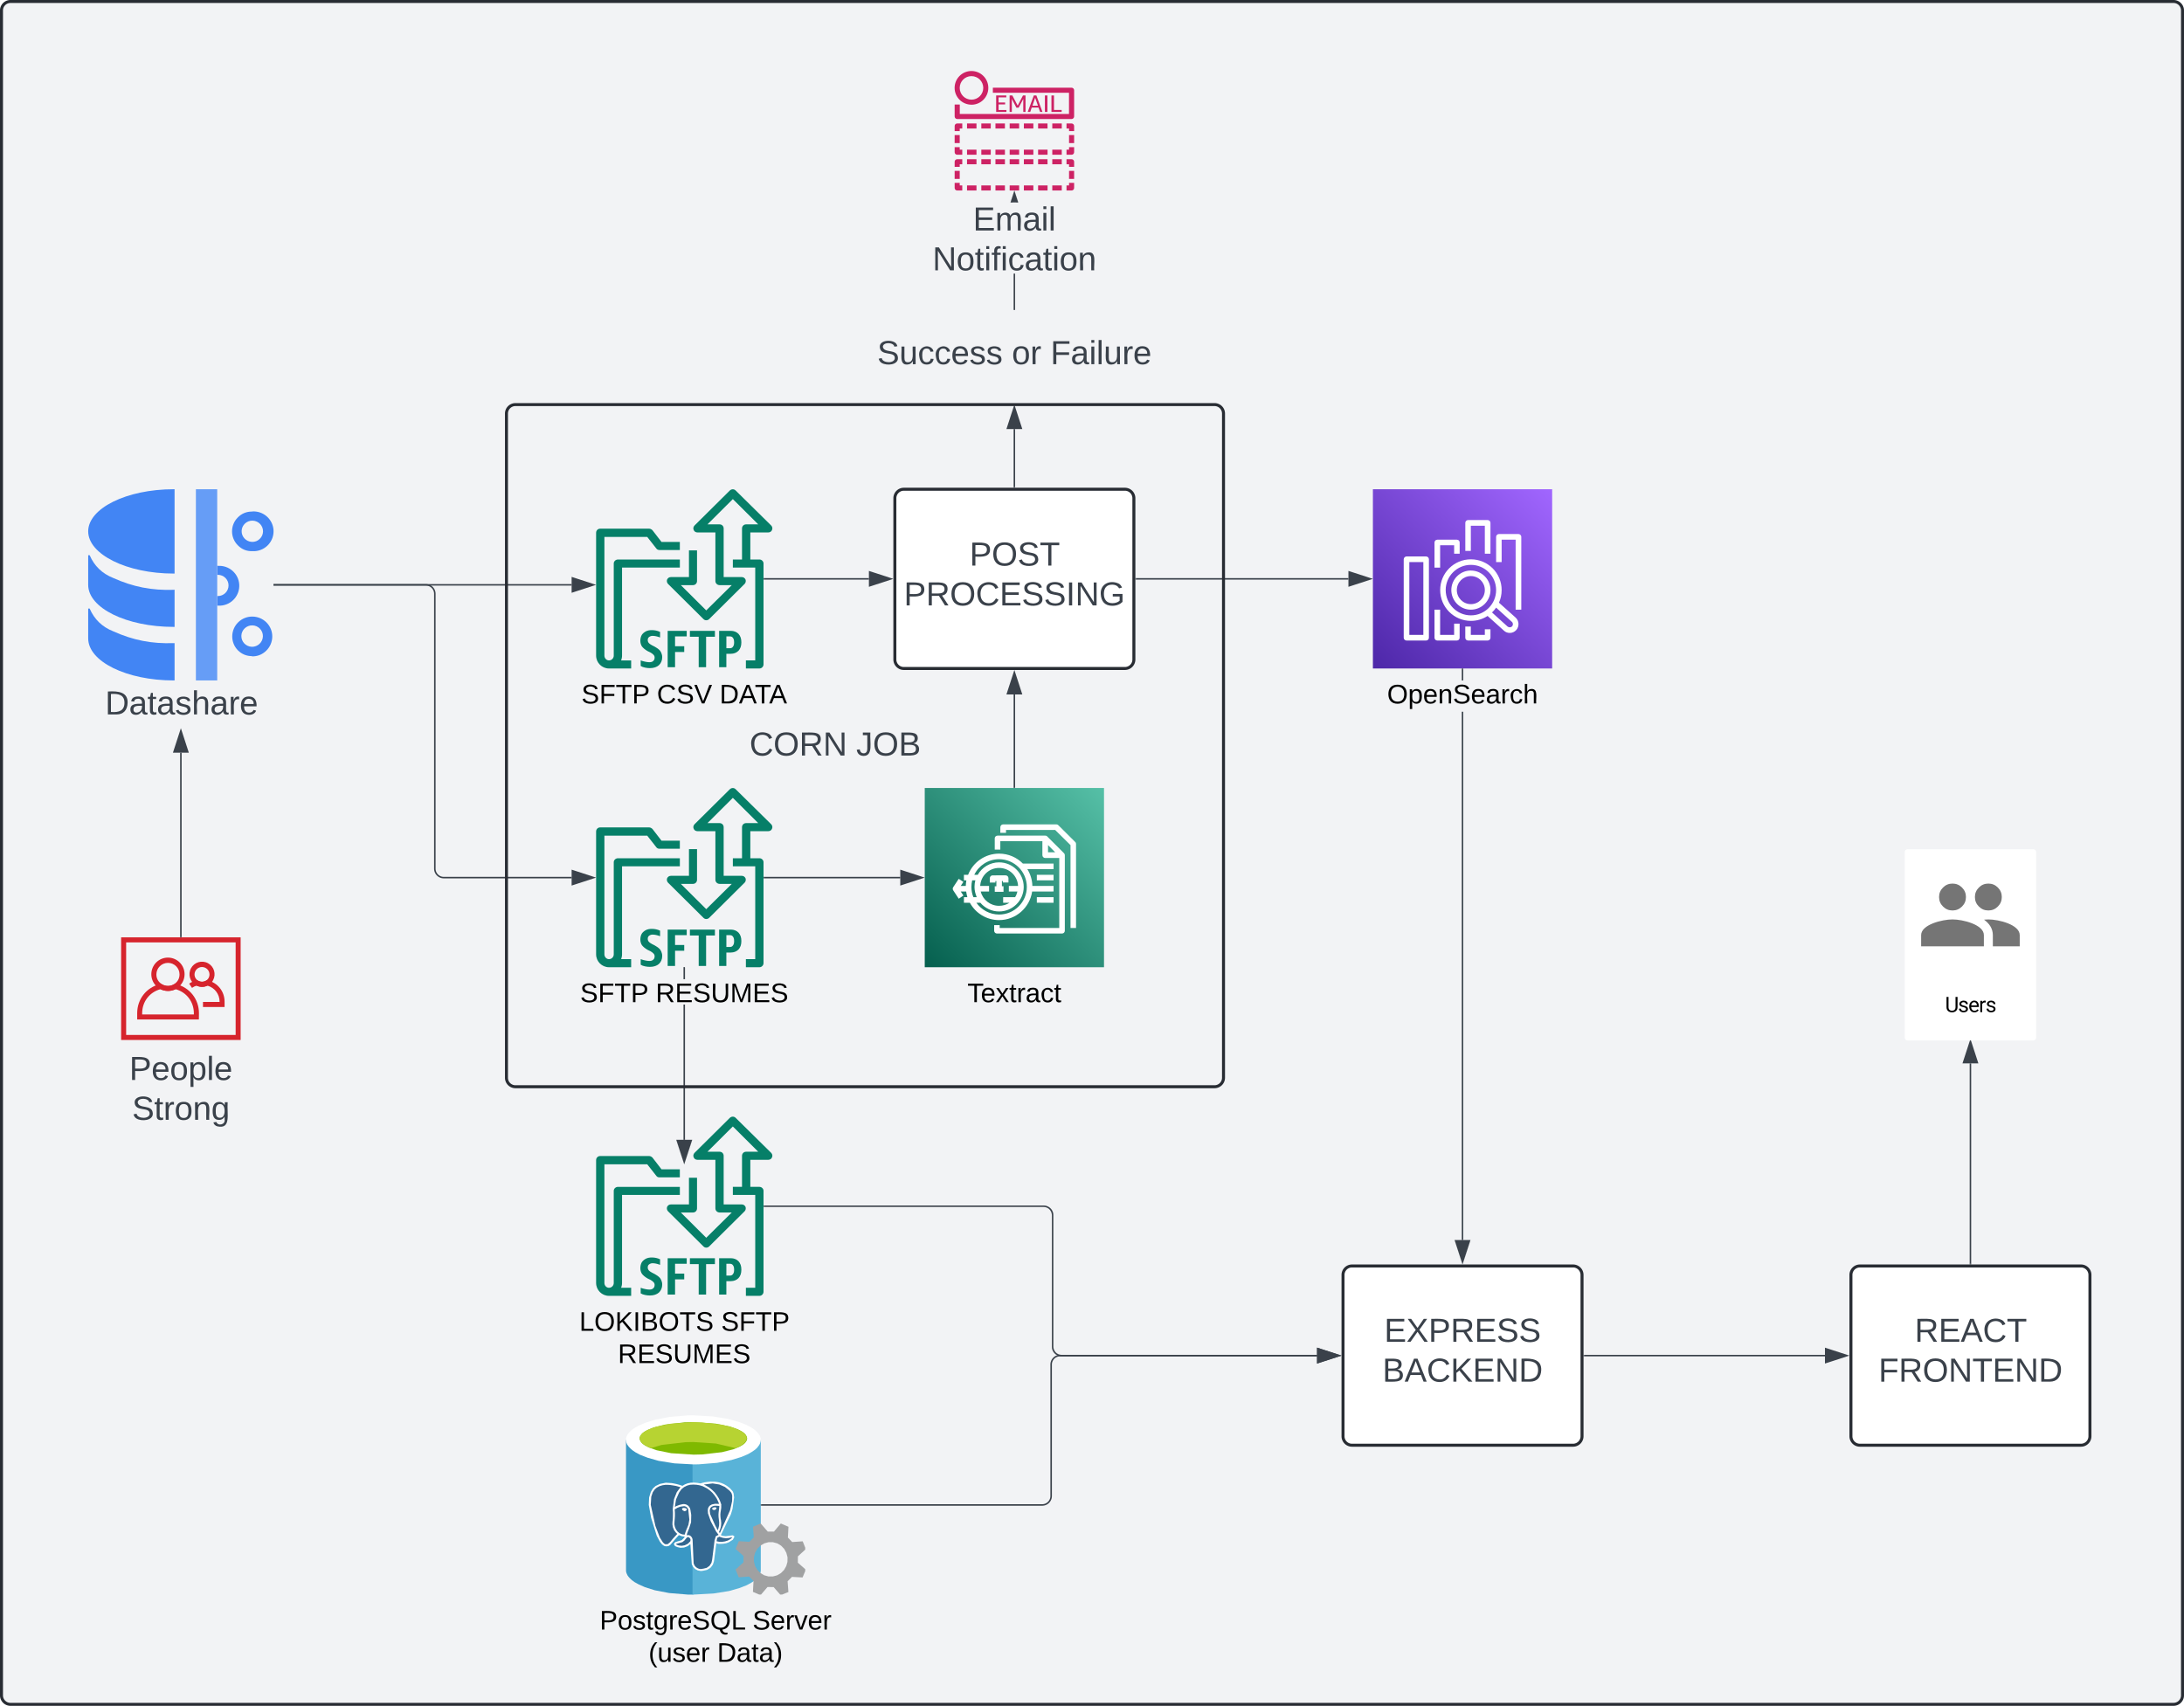 <svg xmlns="http://www.w3.org/2000/svg" xmlns:xlink="http://www.w3.org/1999/xlink" xmlns:lucid="lucid" width="1462" height="1142"><g transform="translate(259.035 507.529)" lucid:page-tab-id="0_0"><path d="M-258.04-500.53a6 6 0 0 1 6-6h1448a6 6 0 0 1 6 6v1128a6 6 0 0 1-6 6h-1448a6 6 0 0 1-6-6z" stroke="#282c33" stroke-width="2" fill="#f2f3f5"/><path d="M660-180h120v120H660v-120z" stroke="#000" stroke-opacity="0" fill="url(#a)"/><path d="M744.4-104.04l11.18 10c2.36 2.18 2.52 5.9.4 8.3-1.2 1.3-2.76 1.94-4.34 1.94-1.4 0-2.83-.48-3.93-1.53l-10.93-9.84c-3.23 2.1-7 3.3-11.18 3.3-11.35 0-20.56-9.27-20.56-20.64 0-11.38 9.2-20.57 20.55-20.57 11.4 0 20.6 9.2 20.6 20.56 0 3.06-.62 5.88-1.8 8.46zM695.6-135c1.1 0 1.9.88 1.9 1.93v52.5c0 1.04-.8 1.85-1.9 1.85h-13.07c-1.02 0-1.9-.8-1.9-1.86v-52.5c0-1.04.88-1.93 1.9-1.93zm13.14 22.5c0 9.35 7.56 16.93 16.85 16.93 9.36 0 16.9-7.58 16.9-16.94 0-9.28-7.54-16.86-16.9-16.86-9.3 0-16.86 7.58-16.86 16.85zm16.85-13.07c7.23 0 13.13 5.88 13.13 13.06 0 7.25-5.9 13.14-13.14 13.14-7.17 0-13.08-5.9-13.08-13.15 0-7.2 5.9-13.07 13.07-13.07zM684.4-82.5h9.37v-48.72h-9.38zm74.94-65.57v48.7h-3.78v-46.85h-9.37v15h-3.7v-16.85c0-1.05.8-1.94 1.9-1.94h13.07c1.02 0 1.9.88 1.9 1.93zm-33.77 45c5.18 0 9.36-4.2 9.36-9.44 0-5.17-4.18-9.36-9.37-9.36-5.13 0-9.38 4.2-9.38 9.35 0 5.23 4.25 9.43 9.37 9.43zm0-35.65h-3.7v-18.78c0-1.05.78-1.86 1.88-1.86h13.07c1.02 0 1.88.8 1.88 1.86v20.64h-3.77v-18.7h-9.37zm-11.2 48.7h3.7v9.44c0 1.05-.78 1.86-1.88 1.86h-13.07c-1.02 0-1.88-.8-1.88-1.86v-18.78h3.77v16.85h9.37zm-9.36-37.5h-3.77v-16.84c0-1.05.86-1.86 1.88-1.86h13.07c1.1 0 1.9.8 1.9 1.86v7.5h-3.7v-5.65h-9.38zm29.92 41.3h3.77v5.64c0 1.05-.86 1.86-1.88 1.86h-13.07c-1.1 0-1.9-.8-1.9-1.86v-7.5h3.7v5.57h9.38zm18.26-2.02c.8-.88.7-2.25-.16-2.98l-10.55-9.52c-.77 1.2-1.72 2.26-2.74 3.23l10.4 9.43c.93.72 2.27.72 3.06-.17z" stroke="#000" stroke-opacity="0" fill="#fff"/><use xlink:href="#b" transform="matrix(1,0,0,1,630,-51) translate(39.525 14.4)"/><path d="M360 20h120v120H360V20z" stroke="#000" stroke-opacity="0" fill="url(#c)"/><path d="M390.2 96.83h-3.97V93.1h2.3c-.32-1.24-.65-2.48-.8-3.8h-3.64l1.8 2.7-3.13 2.13-3.72-5.63c-.4-.66-.4-1.46 0-2.05l3.7-5.62 3.15 2.04-1.8 2.7h3.37c.08-1.23.17-2.55.4-3.72h-1.64v-3.73h2.8c3.23-8.33 11.32-14.18 20.73-14.18 6.28 0 11.9 2.56 15.94 6.66h20.55v3.72h-17.58c2.06 3.3 3.3 7.17 3.38 11.26h14.2v3.72H431.9c-1.58 10.82-10.9 19.15-22.14 19.15-8.42 0-15.77-4.68-19.56-11.62zm63-33.18c.4.37.57.8.57 1.32v50.57c0 1.1-.83 1.9-1.9 1.9h-43.5c-1.08 0-1.9-.8-1.9-1.9v-3.73h3.7v1.9h39.88V66.88h-9.4c-1.08 0-1.9-.88-1.9-1.9V55.6h-28.16v5.64h-3.73V53.7c0-1 .83-1.8 1.9-1.8h31.87c.5 0 1 .13 1.32.5zM416.3 89.3v-3.72h6.18c-.33-6.73-5.87-12.06-12.72-12.06-6.77 0-12.3 5.33-12.63 12.06h5.94v3.72h-5.6c1.4 5.56 6.35 9.58 12.3 9.58 2.55 0 4.95-.73 7-2.05h-4.28V93.1h8c.74-1.16 1.23-2.4 1.56-3.8zm44.98-31.86v56.27h-3.7V58.25L447.3 48.1H414.4V50h-3.8v-3.74c0-1.1.9-1.9 1.9-1.9h35.65c.5 0 1 .22 1.32.6l11.23 11.17c.42.36.58.87.58 1.3zm-66.7 39.4c3.38 4.74 8.9 7.88 15.18 7.88 10.24 0 18.58-8.33 18.58-18.48 0-10.24-8.34-18.57-18.58-18.57-7.26 0-13.62 4.24-16.6 10.45h2.32c2.8-4.97 8.17-8.33 14.28-8.33 9.08 0 16.5 7.37 16.5 16.44 0 9.06-7.42 16.44-16.5 16.44-5.03 0-9.5-2.27-12.55-5.85zm19.56-18.35c1.07 0 1.9.86 1.9 1.9v2.9h-3.72v-1h-.66v3.5h1.07v3.72h-5.86V85.8h1.08v-3.5h-.66v1h-3.73v-2.9c0-1.04.83-1.9 1.82-1.9zm20.9 3.35v-3.73h11.2v3.73zm0 14.98V93.1h11.2v3.73zm-42.45-3.73h2.22c-.9-2.1-1.5-4.45-1.5-6.86 0-1.54.18-3 .6-4.4h-2.16c-.33 1.4-.5 2.86-.5 4.4 0 2.4.42 4.75 1.33 6.86zm49.94-30.03h4.8l-4.8-4.83z" stroke="#000" stroke-opacity="0" fill="#fff"/><use xlink:href="#d" transform="matrix(1,0,0,1,330,149) translate(58.55 14.4)"/><path d="M257.17-155.76c.83.84 1.07 2.04.6 3-.36 1.08-1.42 1.68-2.48 1.68h-12.05v18.12h6.14c1.4 0 2.7 1.2 2.7 2.64v67.56c0 1.56-1.3 2.76-2.7 2.76h-9.1v-5.4h6.25v-62.16h-14.98v-5.4h6.13v-20.76c0-1.56 1.18-2.76 2.72-2.76h8.14l-17-16.92-16.98 16.92h8.14c1.53 0 2.7 1.2 2.7 2.76v32.52h12.05c1.18 0 2.12.6 2.6 1.68.35.96.1 2.16-.6 2.88l-23.7 23.52c-.6.6-1.3.84-2.02.84-.7 0-1.3-.24-1.9-.84l-23.7-23.52c-.7-.72-.95-1.92-.6-2.88.48-1.08 1.42-1.68 2.6-1.68h12.04v-17.88h5.4v20.52c0 1.56-1.17 2.76-2.7 2.76h-8.14l17 16.92 17.1-16.92h-8.14c-1.54 0-2.83-1.2-2.83-2.76v-32.52h-12.05c-1.06 0-2.12-.6-2.48-1.68-.47-.96-.23-2.16.6-3l23.6-23.4c1.17-1.08 2.82-1.08 3.9 0zM156.77-65.4h6.7v5.4h-14.86c-4.7 0-8.6-3.84-8.6-8.64v-82.2c0-1.56 1.18-2.76 2.7-2.76h32.82c.82 0 1.65.48 2.24 1.08l6.02 7.8h12.27v5.4h-13.7c-.8 0-1.64-.36-2.1-1.08l-6.03-7.68h-28.67v79.44c0 1.8 1.4 3.24 3.06 3.24 1.78 0 3.2-1.44 3.2-3.24v-61.68c0-1.44 1.3-2.64 2.83-2.64h41.42v5.4h-38.7v58.92c0 1.2-.24 2.16-.6 3.24zm78.57-17.76c1.3 1.44 1.9 3.24 1.9 5.64 0 2.4-.6 4.2-1.9 5.64-1.3 1.32-3.06 2.04-5.2 2.04h-2.94v9h-4.84V-85.2h7.8c2.12 0 3.9.72 5.18 2.04zm-53.2 10.56c.7.6 1.17 1.32 1.52 2.16.35.84.6 1.8.6 2.88 0 2.28-.84 4.08-2.25 5.4-1.4 1.2-3.4 1.92-6 1.92-1.07 0-2.25-.12-3.3-.36-1.2-.24-2.14-.6-2.85-1.08v-3.72c.83.36 1.9.6 2.95.84 1.07.24 2 .36 2.84.36 1.18 0 2-.24 2.6-.84.58-.48.94-1.2.94-2.28 0-.72-.24-1.32-.7-1.8-.37-.48-1.07-.96-2.02-1.56l-2-.96c-1.66-.96-2.95-2.04-3.78-3.12-.7-1.08-1.06-2.4-1.06-3.84s.35-2.76.94-3.84c.7-1.08 1.65-1.8 2.72-2.4 1.18-.6 2.47-.84 4-.84 1.9 0 3.78.36 5.55 1.2v3.72c-1.88-.72-3.54-1.08-5.07-1.08-.94 0-1.77.36-2.36.84-.6.48-.83 1.08-.83 2.04 0 .72.24 1.32.6 1.8.35.48 1.06.96 2.12 1.56l1.88.96c1.18.72 2.24 1.32 2.95 2.04zm5.77 11.76V-85.2h12.75v3.72h-7.8v6.6H199v3.84h-6.14v10.2zm14.88-20.4v-3.96h16.75v3.96h-5.9v20.4h-4.95v-20.4zm29.6 3.72c0-1.32-.22-2.28-.8-3-.48-.72-1.2-.96-2.14-.96h-2.24v7.92h2.24c.95 0 1.66-.24 2.13-.96.6-.72.82-1.68.82-3z" stroke="#000" stroke-opacity="0" fill="#067f68"/><path d="M142.94-153.56h33c2 .13 5.2 5.88 7.8 8.76h12.37l9.44-10.55 24.05-23.62c1.4-1.32 2.8-1.2 4.23-.12l23.46 23.63c1.28 1.9.8 3.35-1.55 4.43h-12.5l-.1 17.98h6.6c1.05.48 2.23.84 2.47 2.76l-.12 66.78c-.12 1.3.12 2.63-2.36 3.35l-101.85.12c-3.3-.96-6.5-1.92-7.8-7.55v-83.2c.37-1.92 1.3-2.75 2.84-2.75z" stroke="#000" stroke-opacity="0" fill-opacity="0"/><use xlink:href="#e" transform="matrix(1,0,0,1,110,-51) translate(20.15 14.4)"/><use xlink:href="#f" transform="matrix(1,0,0,1,110,-51) translate(70.7 14.4)"/><use xlink:href="#g" transform="matrix(1,0,0,1,110,-51) translate(112.65 14.4)"/><path d="M257.17 44.24c.83.84 1.07 2.04.6 3-.36 1.08-1.42 1.68-2.48 1.68h-12.05v18.12h6.14c1.4 0 2.7 1.2 2.7 2.64v67.56c0 1.56-1.3 2.76-2.7 2.76h-9.1v-5.4h6.25V72.44h-14.98v-5.4h6.13V46.28c0-1.56 1.18-2.76 2.72-2.76h8.14l-17-16.92-16.98 16.92h8.14c1.53 0 2.7 1.2 2.7 2.76V78.8h12.05c1.18 0 2.12.6 2.6 1.68.35.96.1 2.16-.6 2.88l-23.7 23.52c-.6.6-1.3.84-2.02.84-.7 0-1.3-.24-1.9-.84l-23.7-23.52c-.7-.72-.95-1.92-.6-2.88.48-1.08 1.42-1.68 2.6-1.68h12.04V60.92h5.4v20.52c0 1.56-1.17 2.76-2.7 2.76h-8.14l17 16.92 17.1-16.92h-8.14c-1.54 0-2.83-1.2-2.83-2.76V48.92h-12.05c-1.06 0-2.12-.6-2.48-1.68-.47-.96-.23-2.16.6-3l23.6-23.4c1.17-1.08 2.82-1.08 3.9 0zm-100.4 90.36h6.7v5.4h-14.86c-4.7 0-8.6-3.84-8.6-8.64v-82.2c0-1.56 1.18-2.76 2.7-2.76h32.82c.82 0 1.65.48 2.24 1.08l6.02 7.8h12.27v5.4h-13.7c-.8 0-1.64-.36-2.1-1.08l-6.03-7.68h-28.67v79.44c0 1.8 1.4 3.24 3.06 3.24 1.78 0 3.2-1.44 3.2-3.24V69.68c0-1.44 1.3-2.64 2.83-2.64h41.42v5.4h-38.7v58.92c0 1.2-.24 2.16-.6 3.24zm78.57-17.76c1.3 1.44 1.9 3.24 1.9 5.64 0 2.4-.6 4.2-1.9 5.64-1.3 1.32-3.06 2.04-5.2 2.04h-2.94v9h-4.84V114.8h7.8c2.12 0 3.9.72 5.18 2.04zm-53.2 10.56c.7.6 1.17 1.32 1.52 2.16.35.84.6 1.8.6 2.88 0 2.28-.84 4.08-2.25 5.4-1.4 1.2-3.4 1.92-6 1.92-1.07 0-2.25-.12-3.3-.36-1.2-.24-2.14-.6-2.85-1.08v-3.72c.83.36 1.9.6 2.95.84 1.07.24 2 .36 2.84.36 1.18 0 2-.24 2.6-.84.58-.48.94-1.2.94-2.28 0-.72-.24-1.32-.7-1.8-.37-.48-1.07-.96-2.02-1.56l-2-.96c-1.66-.96-2.95-2.04-3.78-3.12-.7-1.08-1.06-2.4-1.06-3.84s.35-2.76.94-3.84c.7-1.08 1.65-1.8 2.72-2.4 1.18-.6 2.47-.84 4-.84 1.9 0 3.78.36 5.55 1.2v3.72c-1.88-.72-3.54-1.08-5.07-1.08-.94 0-1.77.36-2.36.84-.6.48-.83 1.08-.83 2.04 0 .72.24 1.32.6 1.8.35.48 1.06.96 2.12 1.56l1.88.96c1.18.72 2.24 1.32 2.95 2.04zm5.77 11.76V114.8h12.75v3.72h-7.8v6.6H199v3.84h-6.14v10.2zm14.88-20.4v-3.96h16.75v3.96h-5.9v20.4h-4.95v-20.4zm29.6 3.72c0-1.32-.22-2.28-.8-3-.48-.72-1.2-.96-2.14-.96h-2.24v7.92h2.24c.95 0 1.66-.24 2.13-.96.6-.72.82-1.68.82-3z" stroke="#000" stroke-opacity="0" fill="#067f68"/><path d="M142.94 46.45h33c2 .1 5.2 5.87 7.8 8.75h12.37l9.44-10.55 24.05-23.62c1.4-1.32 2.8-1.2 4.23-.12l23.46 23.63c1.28 1.9.8 3.35-1.55 4.43h-12.5l-.1 17.98h6.6c1.05.48 2.23.84 2.47 2.76l-.12 66.77c-.12 1.32.12 2.64-2.36 3.36l-101.85.12c-3.3-.96-6.5-1.92-7.8-7.55V49.2c.37-1.92 1.3-2.76 2.84-2.76z" stroke="#000" stroke-opacity="0" fill-opacity="0"/><use xlink:href="#e" transform="matrix(1,0,0,1,110,149) translate(19.3 14.4)"/><use xlink:href="#h" transform="matrix(1,0,0,1,110,149) translate(69.85 14.4)"/><path d="M257.17 264.24c.83.84 1.07 2.04.6 3-.36 1.08-1.42 1.68-2.48 1.68h-12.05v18.12h6.14c1.4 0 2.7 1.2 2.7 2.64v67.56c0 1.56-1.3 2.76-2.7 2.76h-9.1v-5.4h6.25v-62.16h-14.98v-5.4h6.13v-20.76c0-1.56 1.18-2.76 2.72-2.76h8.14l-17-16.92-16.98 16.92h8.14c1.53 0 2.7 1.2 2.7 2.76v32.52h12.05c1.18 0 2.12.6 2.6 1.68.35.96.1 2.16-.6 2.88l-23.7 23.52c-.6.6-1.3.84-2.02.84-.7 0-1.3-.24-1.9-.84l-23.7-23.52c-.7-.72-.95-1.92-.6-2.88.48-1.08 1.42-1.68 2.6-1.68h12.04v-17.88h5.4v20.52c0 1.56-1.17 2.76-2.7 2.76h-8.14l17 16.92 17.1-16.92h-8.14c-1.54 0-2.83-1.2-2.83-2.76v-32.52h-12.05c-1.06 0-2.12-.6-2.48-1.68-.47-.96-.23-2.16.6-3l23.6-23.4c1.17-1.08 2.82-1.08 3.9 0zm-100.4 90.36h6.7v5.4h-14.86c-4.7 0-8.6-3.84-8.6-8.64v-82.2c0-1.56 1.18-2.76 2.7-2.76h32.82c.82 0 1.65.48 2.24 1.08l6.02 7.8h12.27v5.4h-13.7c-.8 0-1.64-.36-2.1-1.08l-6.03-7.68h-28.67v79.44c0 1.8 1.4 3.24 3.06 3.24 1.78 0 3.2-1.44 3.2-3.24v-61.68c0-1.44 1.3-2.64 2.83-2.64h41.42v5.4h-38.7v58.92c0 1.2-.24 2.16-.6 3.24zm78.57-17.76c1.3 1.44 1.9 3.24 1.9 5.64 0 2.4-.6 4.2-1.9 5.64-1.3 1.32-3.06 2.04-5.2 2.04h-2.94v9h-4.84V334.8h7.8c2.12 0 3.9.72 5.18 2.04zm-53.2 10.56c.7.6 1.17 1.32 1.52 2.16.35.84.6 1.8.6 2.88 0 2.28-.84 4.08-2.25 5.4-1.4 1.2-3.4 1.92-6 1.92-1.07 0-2.25-.12-3.3-.36-1.2-.24-2.14-.6-2.85-1.08v-3.72c.83.36 1.9.6 2.95.84 1.07.24 2 .36 2.84.36 1.18 0 2-.24 2.6-.84.58-.48.94-1.2.94-2.28 0-.72-.24-1.32-.7-1.8-.37-.48-1.07-.96-2.02-1.56l-2-.96c-1.66-.96-2.95-2.04-3.78-3.12-.7-1.08-1.06-2.4-1.06-3.84s.35-2.76.94-3.84c.7-1.08 1.65-1.8 2.72-2.4 1.18-.6 2.47-.84 4-.84 1.9 0 3.78.36 5.55 1.2v3.72c-1.88-.72-3.54-1.08-5.07-1.08-.94 0-1.77.36-2.36.84-.6.48-.83 1.08-.83 2.04 0 .72.24 1.32.6 1.8.35.48 1.06.96 2.12 1.56l1.88.96c1.18.72 2.24 1.32 2.95 2.04zm5.77 11.76V334.8h12.75v3.72h-7.8v6.6H199v3.84h-6.14v10.2zm14.88-20.4v-3.96h16.75v3.96h-5.9v20.4h-4.95v-20.4zm29.6 3.72c0-1.32-.22-2.28-.8-3-.48-.72-1.2-.96-2.14-.96h-2.24v7.92h2.24c.95 0 1.66-.24 2.13-.96.6-.72.82-1.68.82-3z" stroke="#000" stroke-opacity="0" fill="#067f68"/><path d="M142.94 266.44h33c2 .13 5.2 5.88 7.8 8.76h12.37l9.44-10.55 24.05-23.62c1.4-1.32 2.8-1.2 4.23-.12l23.46 23.63c1.28 1.92.8 3.35-1.55 4.43h-12.5l-.1 17.98h6.6c1.05.48 2.23.84 2.47 2.76l-.12 66.78c-.12 1.3.12 2.63-2.36 3.35l-101.85.12c-3.3-.96-6.5-1.92-7.8-7.55v-83.2c.37-1.92 1.3-2.75 2.84-2.75z" stroke="#000" stroke-opacity="0" fill-opacity="0"/><use xlink:href="#i" transform="matrix(1,0,0,1,110,369) translate(18.75 14.4)"/><use xlink:href="#j" transform="matrix(1,0,0,1,110,369) translate(113.7 14.4)"/><use xlink:href="#h" transform="matrix(1,0,0,1,110,369) translate(44.575 36)"/><path d="M-90.44-74.52c-4-.13-7.13-3.4-7.02-7.37.1-3.96 3.43-7.07 7.42-6.97 3.97.1 7.1 3.4 7 7.35-.13 3.97-3.43 7.05-7.4 7zm0 6.4c3.73.07 6.94-1.2 9.6-3.76 5.3-5.14 5.44-13.55.3-18.83-5.18-5.28-13.65-5.4-18.96-.3-5.3 5.14-5.44 13.55-.3 18.83 2.63 2.6 5.8 3.9 9.5 3.9zM-90.33-165.05c-3.7-.02-6.9 1.3-9.5 3.92-5.2 5.2-5.15 13.58.08 18.74 2.6 2.62 5.78 3.93 9.5 3.84.64.03 1.2.03 1.84 0 7.4-.5 12.97-6.86 12.47-14.2-.53-7.33-6.92-12.87-14.3-12.37zm5.17 18.3c-1.44 1.4-3.2 2.07-5.22 2-3.95-.17-7.04-3.47-6.9-7.38.14-3.92 3.45-6.98 7.42-6.84 3.92.16 7 3.4 6.9 7.3-.08 1.93-.8 3.56-2.2 4.9zM-113.3-128.8h-.33v6.1h.46c3.94 0 7.13 3.18 7.13 7.1 0 3.92-3.2 7.1-7.13 7.1h-.46v6.42h.46c.65.03 1.2.03 1.85 0 7.38-.5 12.93-6.87 12.43-14.23-.5-7.34-6.9-12.88-14.27-12.37zM-142.8-180c-31.58 0-57.2 12.8-57.2 28.17 0 15.4 25.8 28.28 57.2 28.28h.63V-180z" stroke="#000" stroke-opacity="0" fill="#4285f4"/><path d="M-142.8-112.66c-14.64.48-27.2-1.96-40.5-7.96-7.33-2.93-12.6-7.97-15.72-15.22h-.98v19.87c0 15.55 25.8 28.13 57.2 28.13h.63v-24.9z" stroke="#000" stroke-opacity="0" fill="#4285f4"/><path d="M-142.8-76.98c-14.64.53-27.13-1.92-40.5-7.94-7.33-2.9-12.6-8-15.72-15.2h-.98v19.97C-200-64.62-174.2-52-142.8-52h.63v-24.98z" stroke="#000" stroke-opacity="0" fill="#4285f4"/><path d="M-127.9-180h14.27v128h-14.27v-128z" stroke="#000" stroke-opacity="0" fill="#669df6"/><path d="M-200-180v128h124.1v-128z" stroke="#000" stroke-opacity="0" fill-opacity="0"/><use xlink:href="#k" transform="matrix(1,0,0,1,-200,-47) translate(11.327 17.778)"/><path d="M205.03 560h-3.47l-12.64-1.04-9.63-1.86-6.58-2.07-4.22-1.87-2.8-1.55-1.8-1.34-1.25-1.14-.9-1.03-.63-.84-.4-.83-.32-.72-.23-.72-.1-.72-.03-.73v-87.1h45z" stroke="#000" stroke-opacity="0" fill="#3998c5"/><path d="M250.25 543.53v.2l-.05.73-.13.73-.23.7-.37.74-.46.83-.67.93-.96 1.03-1.37 1.25-2.06 1.34-3.02 1.66-4.75 1.87-7.17 2.07-10.43 1.65-13.3.73h-.73V456.42h45.7z" stroke="#000" stroke-opacity="0" fill="#59b3d8"/><path d="M217.83 440.7l10.55 1.7 7.4 2.1 4.96 1.94 3.16 1.7 2.08 1.42 1.35 1.18 1 1.05.62.88.55.78.26.76.28.7.1.64.08.66V457.07l-.18.66-.2.7-.25.7-.47.83-.63.86-.8 1.02-1.27 1.15-1.9 1.33-2.8 1.64-4.4 1.88-6.7 2.06-9.64 1.9-12.37 1-3.43.04-12.8-.7-10.57-1.7-7.4-2.1-4.96-1.94-3.16-1.7-2.06-1.42-1.35-1.18-1-1.05-.64-.9-.54-.78-.27-.75-.27-.7-.1-.65-.08-.65V455.75l.18-.65.18-.7.27-.7.45-.83.63-.85.83-1.02 1.26-1.15 1.88-1.35 2.8-1.6 4.42-1.9 6.68-2.08 9.65-1.87 12.36-1.02L205 440z" stroke="#000" stroke-opacity="0" fill="#fff"/><path d="M220.02 445.56l9.64 1.95 5.1 1.8 2.66 1.36 1.5 1.05.88.83.5.68.36.6.22.5.14.5.07.45V455.92l-.15.48-.15.5-.36.56-.43.66-.7.76-1.23.95-2.16 1.24-3.94 1.63-7.7 1.96-13.23 1.52-5.76.13-15.03-.97-9.64-1.95-5.1-1.8-2.66-1.35-1.5-1.05-.88-.82-.5-.68-.36-.58-.22-.5-.14-.5-.07-.46V454.97l.14-.48.16-.5.36-.58.43-.65.72-.76 1.22-.94 2.15-1.24 3.95-1.63 7.7-1.97 13.23-1.52 5.76-.12z" stroke="#000" stroke-opacity="0" fill="#7fb900"/><path d="M233.4 461.96l3.37-1.58 2.37-1.7 1.43-1.8.3-1.44v-.46l-.15-.5-.15-.5-.36-.55-.42-.64-.7-.78-1.23-.96-2.15-1.25-4.02-1.6-7.67-1.97-13.18-1.5-5.8-.15-15 1-9.52 1.94-5.02 1.77-2.66 1.36-1.5 1.05-.86.82-.5.68-.36.6-.22.5-.14.5-.07.47v.17l.57 1.92 1.72 1.82 2.58 1.67 2.6 1.1 7.15-2.13 16.05-1.86 5.16-.1 15.2 1 13.2 3.1z" stroke="#000" stroke-opacity="0" fill="#b7d332"/><path d="M221.26 485.4l3.8 1.18 3.13 1.92 2.62 2.67.1.12.3.5.27.83.27 1.4-.06 2.85-1 5.82-3.13 8.96-4.75 8.55.17.3.88.7 2.3.4 4.3-.46 1.4.88-3.36 2.44-1.9.64-1.95.35-2.07.06-.62-.05-.78-.18-1.45 1-.45 3.6-.4 1.22-.05 1.1-.33 1.5-.34 2.28-.1 1-.68 2.1-1.23 1.8-.67.57-1.9 1.17-2.18.58-.73.1-3.25-.5-1.57-1.87-.72-1.92-.17-.8-.3-2-.1-1.96.1-1.98.07-1.1-.12-2.04-.4-1.98-.7-1.92.1-.47-1.8 1.8-2.17 1.1-.95.24-2 .1-1.97-.34-1.96-1.16 2.07-1.46 2.13-.52 1.62-1 1.5-1.85-.1-.64.05-.64-.17.1-.56.06-2.06-.35-1.9-.86-.84.93-2.02 2.2-2.5 2.98-.35.35-.78.7-.63.4-.55.18-.5.06h-.45l-.56-.18-.55-.3-.84-.57-1.1-1.3-1.96-3.37-3.86-11.52-1.9-9.94.17-4.65.83-3.08 1.12-2.1 1.34-1.5 1.62-1.23 2.18-.88 3.2-.52 5.08.3 6.37 1.73 1.44-.93 1.96-.8 2-.48 2.14-.06h.84l1.95.18 2.07.3.5-.2 5.48-.92z" stroke="#000" stroke-opacity="0" fill="#336790"/><path d="M199.24 502.02l.54.12.5.2.44.4.02.4-.25.4-.37.32-.44.2-.47.07H199l-1.1-.63-.42-.9.03-.1.06-.1.16-.16.74-.25zM220.06 501.6l.4.18.16.27-.12.42-.26.36-.47.36-.55.2h-.2l-.43-.06-.4-.18-.33-.28-.24-.4.4-.58 1-.32.52-.03z" stroke="#000" stroke-opacity="0" fill="#fff"/><path d="M218.65 484.4l1.1.05 2.05.3 1.95.53 1.9.78 1.9 1.13 2 1.55 1.72 1.9.23.37.52 1.2.34 2.75-1.03 7.6-1.1 3.7-6.7 13.86.17.18.97.37 2.07.24 3.55-.47 1.26-.12 1.1.8-1.1 2.14-2.76 1.74-1.66.6-1.95.35-2.08.12-1.32-.06-1.32-.37-1.43 11.18-.17 1.03-.7 2.1-1.3 1.78-.7.6-1.95 1.15-2.18.47-.98.18-1.03.06-1.95-.36-1.8-.95-1.37-1.5-.86-1.8-.92-13.38-1.83 1.38-2.13.83-.7.12-2 .12-1.95-.42-1.67-.7-.86-1.4.92-1.2 1.78-.58 2.64-.78 1.2-1.2.35-.4.35-.43v-.35l-1.95-.3-1.84-.72-.9.96-1.8 2.02-2.3 2.7-.85.95-1.08.66-1.2.24-1.27-.12-.4-.18-.74-.42-.9-.78-1.27-1.6-2.13-4.02-3.73-11.9-1.6-8.72.23-5.02 1.1-3.58L178 489l1.84-1.7 2.98-1.42 3.84-.78 3.9.24 1.33.24 2 .42 1.97.54 1.95.65 1.5-.9 1.94-.78 2.07-.42 2.06-.06h.56l1.96.18 2.06.36.17-.06.52-.18 1.95-.48 2-.3 1.96-.17zm-15.78 2.08l-1.95.54-2 1-1.8 1.45-1.54 2.2-2.07 4.6-.8 5.03 1-.54 2-.77 2.06-.5.86-.1.92.1.86.25.8.42.7.6.5.65.47.84.23.84.57 3.52-.1 4.96-1.4 4.37-.28.66-.3.66-.1.36-.53 1.32-.34 1.43.52-.18h.5l.6.05.56.24.53.35.45.48.35.54.3.6.04.3.06.3.06.17v.12l.68 15.66.34 1.02.57.9.68.7.86.6.98.43.97.24 1.1-.05.96-.24h.23l2.1-.53 1.8-1.3.16-.2 1.2-1.85.47-2.15 1.55-12.37v-.3l.92-3 1.72-.83h.1l-.28-.48-.34-.42-1.1-1.5-.8-1.6-.28-.6-.46-.8-2-3.8-1.84-5.27-.12-2.27.23-1.3.52-.9.46-.6 1.56-.9 2.12-.42 2.7.07-.7-1.67-1.03-2.1-1.3-1.9-1.5-1.8-1.56-1.44-1.96-1.43-2.18-1.14-.8-.37-1.95-.6-2-.35-2-.12h-.53zm-1.6 35.03l-.35.2-.4.35h.05l-.57.65-.4.48-.4.54-1.44 1.14-2.8.77-.8.18-.82.43.75.42.8.3.5.18 2 .18 1.97-.35 2.06-1.02 1.6-1.6.18-.73-.05-.78-.4-.65-.57-.48-.12-.07-.4-.12zM186.5 486.5l-2.05.3-2 .6-1.85 1-1.32 1.15-1.32 1.9-1.03 3-.34 5.44 3.1 14.1 2.97 7.78 2.06 3.28 1.04.96.7.3 1.48-.07 1.5-1.25 1.77-2.16 1.9-2.1 1.25-1.36-.4-.36-.4-.36-1.26-1.62-.85-1.97-.35-1.97.06-2.03.06-.24.17-1.97.05-2.03v-1.97l-.12-2.03v-.18l.86-6.52 1.83-4.66 2.18-2.93.18-.17.23-.18-1.08-.36-1.95-.55-2-.35-2.02-.3-2-.12zm36 34.8l-.24.05-1.2.66-.4 2.26.1.06 1.56.3 2 .06 2.02-.3 1.9-.6 1.65-.9 1.37-1.25h-.34l-.35.06-1.55.4-2 .18-2-.23-1.97-.6-.17-.12-.18-.12zm-26.06-20.16l-1.95.72-1.85 1.08v.36l.12 2.03v1.98l-.12 1.97-.17 1.98-.06 1.73.35 1.73.7 1.6 1.02 1.44 1.02.9 1.2.66 1.27.42 1.37.1.4-1.36.46-1.32.17-.36.23-.65.34-.72.86-2.14.63-3.47-.68-6.4-.23-.9-.58-.78-.74-.6-.86-.3h-.8zm15.66-14.82l1.6.78 2.14 1.3 1.9 1.56 1.77 1.74.06.12 1.38 1.85 1.2 1.9.93 2.05.74 2.15v.24l-.05.23v1.67l-.23 1.67-.23 1.38-.12 1.37.06 1.56.17 1.55.18.72.17 2.03-.17 2.04-.52 1.97-.8 1.9.17.24.23.24.18.24 6.82-15.25 1.38-6.15.06-3.65-.4-1.5-.46-.77-.92-1.08-3.1-2.5-3.73-1.62-4.5-.72zm6.26 14.4l-.98.48-.74.66-.12.18-.28.72-.18 1.07.3 2.28 3.55 7.96.53.9.28.6.3.7.4.66.46-1.25.46-1.97.06-2.03-.23-2.04-.18-1.6-.05-1.68.1-1.5.18-1.43.18-1.38.1-1.38-1.02-.1-1.03-.07h-1.1z" stroke="#000" stroke-opacity="0" fill="#fff"/><path d="M268.77 514.6l-.38 7.22 2.88 3 6.2-.43.84-.05 1.68 4.23v1.33l-4.9 4.5-.04 4.23 4.7 4.14.24.2v1.32l-1.77 4.23-7.1-.38-2.92 2.95.47 6.33.05.86-4.2 1.7h-1.3l-4.38-5-4.1-.05-4.1 4.8-.2.25h-1.25l-4.2-1.8.4-7.25-2.88-3-6.24.43-.8.1-2.1-5.24 5.32-4.85v-4.2L234 530l-.6-.56 2.13-5.2 7.1.44 2.92-3-.42-6.33-.04-.8 5.12-2.15 4.7 5.42h4.15l4.06-4.8.56-.62zm-13.33 10.32l-2.8.76-2.56 1.47-2.1 2.1-1.5 2.66-.8 2.82-.03 3.05.74 3 1.48 2.62 2.1 2.13 2.52 1.52.14.05 2.8.76h2.9l2.83-.76 2.56-1.48 2.1-2.1 1.5-2.66.78-2.76.06-3.04-.8-3-1.44-2.67-2.1-2.15-2.5-1.52-.2-.05-2.8-.76z" stroke="#000" stroke-opacity="0" fill="#a0a1a2"/><use xlink:href="#l" transform="matrix(1,0,0,1,130,569) translate(12.4 14.4)"/><use xlink:href="#m" transform="matrix(1,0,0,1,130,569) translate(114.7 14.4)"/><use xlink:href="#n" transform="matrix(1,0,0,1,130,569) translate(45.1 36)"/><use xlink:href="#o" transform="matrix(1,0,0,1,130,569) translate(91 36)"/><path d="M640 346a6 6 0 0 1 6-6h148a6 6 0 0 1 6 6v108a6 6 0 0 1-6 6H646a6 6 0 0 1-6-6z" stroke="#282c33" stroke-width="2" fill="#fff"/><use xlink:href="#p" transform="matrix(1,0,0,1,652,352) translate(15.562 38.778)"/><use xlink:href="#q" transform="matrix(1,0,0,1,652,352) translate(14.389 65.444)"/><path d="M980 346a6 6 0 0 1 6-6h148a6 6 0 0 1 6 6v108a6 6 0 0 1-6 6H986a6 6 0 0 1-6-6z" stroke="#282c33" stroke-width="2" fill="#fff"/><use xlink:href="#r" transform="matrix(1,0,0,1,992,352) translate(30.654 38.778)"/><use xlink:href="#s" transform="matrix(1,0,0,1,992,352) translate(6.457 65.444)"/><path d="M-75.4-116h199.02" stroke="#3a414a" fill="none"/><path d="M-75.4-115.53h-.5v-.94h.5z" stroke="#3a414a" stroke-width=".05" fill="#3a414a"/><path d="M138.38-116l-14.26 4.64v-9.28z" stroke="#3a414a" fill="#3a414a"/><path d="M252.7 80h90.92" stroke="#3a414a" fill="none"/><path d="M252.7 80.47h-.5v-.94h.5z" stroke="#3a414a" stroke-width=".05" fill="#3a414a"/><path d="M358.38 80l-14.26 4.64v-9.28z" stroke="#3a414a" fill="#3a414a"/><path d="M340-174a6 6 0 0 1 6-6h148a6 6 0 0 1 6 6v108a6 6 0 0 1-6 6H346a6 6 0 0 1-6-6z" stroke="#282c33" stroke-width="2" fill="#fff"/><use xlink:href="#t" transform="matrix(1,0,0,1,352,-168) translate(38 39.111)"/><use xlink:href="#u" transform="matrix(1,0,0,1,352,-168) translate(-5.981 65.778)"/><path d="M420 19.5v-62.12" stroke="#3a414a" fill="none"/><path d="M420.48 20h-.96v-.5h.96z" stroke="#3a414a" stroke-width=".05" fill="#3a414a"/><path d="M420-57.38l4.63 14.26h-9.26z" stroke="#3a414a" fill="#3a414a"/><path d="M252.7-120h69.92" stroke="#3a414a" fill="none"/><path d="M252.7-119.53h-.5v-.94h.5z" stroke="#3a414a" stroke-width=".05" fill="#3a414a"/><path d="M337.38-120l-14.26 4.64v-9.28z" stroke="#3a414a" fill="#3a414a"/><path d="M501.5-120h142.12" stroke="#3a414a" fill="none"/><path d="M501.5-119.53h-.5v-.94h.5z" stroke="#3a414a" stroke-width=".05" fill="#3a414a"/><path d="M658.38-120l-14.26 4.64v-9.28z" stroke="#3a414a" fill="#3a414a"/><path d="M199.47 255.57h-.94V165h.94zm0-107.57h-.94v-7.6h.94z" stroke="#3a414a" stroke-width=".05" fill="#3a414a"/><path d="M199.47 140.4h-.94v-.5h.94z" fill="#3a414a"/><path stroke="#3a414a" stroke-width=".05" fill="#3a414a"/><path d="M199 270.34l-4.63-14.26h9.26z" fill="#3a414a"/><path d="M199 271.88l-5.3-16.28h10.6zm-3.98-15.33L199 268.8l3.98-12.25zM440.6 299.6l1 .24.94.4.87.52.78.66.66.77.53.86.4.94.23 1 .07.98v88l.07.88.2.85.34.8.45.75.56.66.65.57.74.45.8.33.84.2.88.07h171v.96H451.58l-1-.08-.98-.24-.94-.4-.87-.52-.78-.66-.66-.77-.53-.86-.4-.94-.23-1-.07-.98v-88l-.07-.88-.2-.85-.34-.8-.45-.75-.56-.66-.65-.57-.74-.45-.8-.33-.84-.2-.88-.07H252.7v-.96h186.92z" stroke="#3a414a" stroke-width=".05" fill="#3a414a"/><path d="M252.7 300.48h-.5v-.96h.5z" fill="#3a414a"/><path stroke="#3a414a" stroke-width=".05" fill="#3a414a"/><path d="M637.38 400l-14.26 4.63v-9.26z" fill="#3a414a"/><path d="M638.92 400l-16.28 5.3v-10.6zm-15.33 3.98l12.25-3.98-12.26-3.98z" stroke="#3a414a" stroke-width=".05" fill="#3a414a"/><path d="M250.75 500h187.87a6 6 0 0 0 6-6v-88a6 6 0 0 1 6-6h172" stroke="#3a414a" fill="none"/><path d="M250.76 500.48h-.5v-.96h.5z" stroke="#3a414a" stroke-width=".05" fill="#3a414a"/><path d="M637.38 400l-14.26 4.63v-9.26z" stroke="#3a414a" fill="#3a414a"/><path d="M801.5 400h161.12" stroke="#3a414a" fill="none"/><path d="M801.5 400.48h-.5v-.96h.5z" stroke="#3a414a" stroke-width=".05" fill="#3a414a"/><path d="M977.38 400l-14.26 4.63v-9.26z" stroke="#3a414a" fill="#3a414a"/><path d="M720.48 322.62h-.96V-31h.96zm0-374.62h-.96v-7.5h.96z" stroke="#3a414a" stroke-width=".05" fill="#3a414a"/><path d="M720.48-59.5h-.96v-.5h.96z" fill="#3a414a"/><path stroke="#3a414a" stroke-width=".05" fill="#3a414a"/><path d="M720 337.38l-4.63-14.26h9.26z" fill="#3a414a"/><path d="M720 338.92l-5.3-16.28h10.6zm-3.98-15.33l3.98 12.25 3.98-12.26z" stroke="#3a414a" stroke-width=".05" fill="#3a414a"/><path d="M1060 338.5V204.38" stroke="#3a414a" fill="none"/><path d="M1060.47 339h-.94v-.5h.94z" stroke="#3a414a" stroke-width=".05" fill="#3a414a"/><path d="M1060 189.62l4.63 14.26h-9.27z" stroke="#3a414a" fill="#3a414a"/><g filter="url(#v)"><path d="M1016 62a2 2 0 0 1 2-2h84a2 2 0 0 1 2 2v124a2 2 0 0 1-2 2h-84a2 2 0 0 1-2-2z" fill="#fff"/><path d="M1072 101c2.5 0 4.6-.88 6.36-2.64 1.76-1.75 2.64-3.87 2.64-6.36 0-2.5-.88-4.6-2.64-6.36-1.75-1.76-3.87-2.64-6.36-2.64-2.5 0-4.6.88-6.36 2.64-1.76 1.75-2.64 3.87-2.64 6.36 0 2.5.88 4.6 2.64 6.36 1.75 1.76 3.87 2.64 6.36 2.64zm-24 0c2.5 0 4.6-.88 6.36-2.64 1.76-1.75 2.64-3.87 2.64-6.36 0-2.5-.88-4.6-2.64-6.36-1.75-1.76-3.87-2.64-6.36-2.64-2.5 0-4.6.88-6.36 2.64-1.76 1.75-2.64 3.87-2.64 6.36 0 2.5.88 4.6 2.64 6.36 1.75 1.76 3.87 2.64 6.36 2.64zm0 6c-7 0-21 3.5-21 10.5v7.5h42v-7.5c0-7-14-10.5-21-10.5zm24 0c-.87 0-1.86.06-2.9.15 3.47 2.52 5.9 5.9 5.9 10.35v7.5h18v-7.5c0-7-14-10.5-21-10.5zm0 0" fill="#757575"/><use xlink:href="#w" transform="matrix(1,0,0,1,1016,141) translate(27.013 28.058)"/></g><path d="M-108.7 166.62h-14.46v-3.37h11.13v-.1c0-5.1-3.2-9.37-8.07-10.8-2.42 1.08-4.9 1.08-7.36 0-1.13.33-2.06.77-3.05 1.47l-1.9-2.83c1.5-1.04 2.93-1.7 4.7-2.14l.65-.14.57.3c1.75.95 3.67.95 5.4 0l.58-.3.64.14c6.66 1.63 11.17 7.38 11.17 14.25z" stroke="#fff" stroke-opacity="0" fill="#d6242d"/><path d="M-123.8 153.1c-1.46 0-2.72-.33-4-1.04-4.1-2.2-5.58-7.32-3.36-11.4 2.2-4.07 7.3-5.57 11.37-3.35 4.1 2.23 5.58 7.34 3.37 11.42-.8 1.48-1.86 2.54-3.36 3.34-1.26.7-2.52 1.03-4 1.03zm0-13.25c-2.73 0-4.98 2.2-5.02 4.96.02 1.87.98 3.43 2.62 4.3 1.55.86 3.28.86 4.82 0 1.64-.87 2.58-2.45 2.58-4.3-.03-2.74-2.25-4.94-5-4.95zM-125.9 174.97h-41.3v-4.2c0-9.38 6.15-17.25 15.24-19.46l.67-.16.54.3c2.7 1.5 5.7 1.5 8.4 0l.57-.28.63.15c9.1 2.2 15.3 10.1 15.3 19.48zm-37.96-3.36h34.6v-.82c0-7.6-4.84-14.02-12.15-16.06-3.4 1.57-6.92 1.57-10.3 0-7.33 2.04-12.16 8.45-12.16 16.06z" stroke="#fff" stroke-opacity="0" fill="#d6242d"/><path d="M-146.6 155.83c-1.97 0-3.64-.43-5.37-1.38-5.4-2.97-7.34-9.74-4.38-15.14 2.95-5.38 9.7-7.34 15.1-4.38 5.4 2.97 7.35 9.72 4.4 15.1-1.08 1.97-2.46 3.36-4.4 4.43-1.73.93-3.38 1.38-5.34 1.38zm0-18.75c-4.26 0-7.73 3.44-7.75 7.72-.02 2.87 1.44 5.34 3.98 6.7 2.43 1.32 5.1 1.32 7.52 0 2.54-1.35 4-3.83 4-6.7 0-4.28-3.5-7.72-7.74-7.72z" stroke="#fff" stroke-opacity="0" fill="#d6242d"/><path d="M-97.95 188.7h-80V120h80zm-76.64-3.37h73.3v-61.96h-73.3z" stroke="#fff" stroke-opacity="0" fill="#d6242d"/><use xlink:href="#x" transform="matrix(1,0,0,1,-207.95,197.7) translate(35.463 17.778)"/><use xlink:href="#y" transform="matrix(1,0,0,1,-207.95,197.7) translate(37.315 44.444)"/><path d="M-75.4-116H26.05a6 6 0 0 1 6 6V74a6 6 0 0 0 6 6h85.57" stroke="#3a414a" fill="none"/><path d="M-75.4-115.53h-.5v-.94h.5z" stroke="#3a414a" stroke-width=".05" fill="#3a414a"/><path d="M138.38 80l-14.26 4.64v-9.28z" stroke="#3a414a" fill="#3a414a"/><path d="M-137.95 119.5V-3.62" stroke="#3a414a" fill="none"/><path d="M-137.47 120h-.96v-.5h.96z" stroke="#3a414a" stroke-width=".05" fill="#3a414a"/><path d="M-137.95-18.38l4.63 14.26h-9.27z" stroke="#3a414a" fill="#3a414a"/><path d="M180-46a6 6 0 0 1 6-6h228a6 6 0 0 1 6 6v78a6 6 0 0 1-6 6H186a6 6 0 0 1-6-6z" stroke="#000" stroke-opacity="0" stroke-width="2" fill="#fff" fill-opacity="0"/><use xlink:href="#z" transform="matrix(1,0,0,1,185,-47) translate(57.685 45.278)"/><use xlink:href="#A" transform="matrix(1,0,0,1,185,-47) translate(129.105 45.278)"/><path d="M458.32-427.85H381.7c-.88 0-1.68-.76-1.68-1.7v-8h3.44v6.3h73.1v-14.17H405.6v-3.4h52.72c.88 0 1.68.75 1.68 1.7v17.57c0 .94-.8 1.7-1.68 1.7zM458.3-403.93h-3.4v-3.4h1.7v-1.7h3.4v3.4c0 .94-.76 1.7-1.7 1.7zM451.73-403.93h-6.35v-3.4h6.35zm-9.52 0h-6.33v-3.4h6.34zm-9.5 0h-6.35v-3.4h6.35zm-9.52 0h-6.34v-3.4h6.34zm-9.52 0h-6.34v-3.4h6.34zm-9.5 0h-6.3v-3.4h6.35zm-9.53 0h-6.34v-3.4h6.33zM385.12-403.93h-3.4c-.94 0-1.7-.76-1.7-1.7v-3.4h3.4v1.7h1.7zM380.02-417.1h3.4v5.38h-3.4v-5.38zM383.42-419.77h-3.4v-3.4c0-.94.76-1.7 1.7-1.7h3.4v3.4h-1.7zM451.73-421.47h-6.35v-3.4h6.35zm-9.52 0h-6.33v-3.4h6.28zm-9.5 0h-6.35v-3.4h6.35zm-9.52 0h-6.34v-3.4h6.34zm-9.52 0h-6.34v-3.4h6.34zm-9.5 0h-6.3v-3.4h6.35zm-9.53 0h-6.34v-3.4h6.33zM460-419.77h-3.4v-1.7h-1.7v-3.4h3.4c.94 0 1.7.75 1.7 1.7zM456.6-417.1h3.4v5.38h-3.4v-5.38zM458.3-380h-3.4v-3.4h1.7v-1.7h3.4v3.4c0 .94-.76 1.7-1.7 1.7zM451.73-380h-6.35v-3.4h6.35zm-9.52 0h-6.33v-3.4h6.34zm-9.5 0h-6.35v-3.4h6.35zm-9.52 0h-6.34v-3.4h6.34zm-9.52 0h-6.34v-3.4h6.34zm-9.5 0h-6.3v-3.4h6.35zm-9.53 0h-6.34v-3.4h6.33zM385.12-380h-3.4c-.94 0-1.7-.76-1.7-1.7v-3.4h3.4v1.7h1.7zM380.02-393.15h3.4v5.37h-3.4v-5.38zM383.42-395.84h-3.4v-3.4c0-.95.76-1.7 1.7-1.7h3.4v3.4h-1.7zM451.73-397.55h-6.35v-3.4h6.35zm-9.52 0h-6.33v-3.4h6.28zm-9.5 0h-6.35v-3.4h6.35zm-9.52 0h-6.34v-3.4h6.34zm-9.52 0h-6.34v-3.4h6.34zm-9.5 0h-6.3v-3.4h6.35zm-9.53 0h-6.34v-3.4h6.33zM460-395.84h-3.4v-1.7h-1.7v-3.4h3.4c.94 0 1.7.75 1.7 1.7zM456.6-393.15h3.4v5.37h-3.4v-5.38z" stroke="#fff" stroke-opacity="0" fill="#cd2264"/><path d="M407.8-432.6v-11.05h6.8v1.3h-5.17v3.42h4.38v1.3h-4.37v3.75h5.24v1.3zM425.96-432.6v-8.7l-3.1 5.87h-1.5l-3.05-5.86v8.7h-1.5v-11.05h1.83l3.57 6.8 3.56-6.8h1.7v11.05zM437.2-432.6l-1.03-2.93h-4.56l-.98 2.93h-1.7l4.1-11.05h1.7l4.08 11.05zm-5.1-4.15h3.7l-1.9-5.36zM440.43-432.6v-11.05h1.7v11.05zM444.82-432.6v-11.05h1.7v9.72h5.14v1.33zM391.3-437.44c-6.22 0-11.3-5.03-11.3-11.25s5.03-11.3 11.26-11.3c6.23 0 11.3 5.03 11.3 11.26v.05c0 6.2-5.05 11.26-11.25 11.26zm0-19.13h-.02c-4.35 0-7.87 3.52-7.87 7.88 0 4.36 3.53 7.88 7.88 7.88 4.36 0 7.88-3.52 7.88-7.88 0-4.35-3.52-7.87-7.86-7.87z" stroke="#fff" stroke-opacity="0" fill="#cd2264"/><path d="M381.8-447.56h76.5V-380h-76.5v-67.56z" stroke="#fff" stroke-opacity="0" stroke-width=".38" fill="#fff" fill-opacity="0"/><g><use xlink:href="#B" transform="matrix(1,0,0,1,350,-371) translate(42.315 17.778)"/><use xlink:href="#C" transform="matrix(1,0,0,1,350,-371) translate(15.185 44.444)"/></g><path d="M300-294a6 6 0 0 1 6-6h228a6 6 0 0 1 6 6v51.33a6 6 0 0 1-6 6H306a6 6 0 0 1-6-6z" stroke="#000" stroke-opacity="0" stroke-width="2" fill="#fff" fill-opacity="0"/><g><use xlink:href="#D" transform="matrix(1,0,0,1,305,-295) translate(23.179 31.278)"/><use xlink:href="#E" transform="matrix(1,0,0,1,305,-295) translate(113.302 31.278)"/><use xlink:href="#F" transform="matrix(1,0,0,1,305,-295) translate(139.167 31.278)"/></g><path d="M420.48-300.5h-.96v-23.83h.96z" stroke="#3a414a" stroke-width=".05" fill="#3a414a"/><path d="M420.48-300h-.96v-.5h.96z" fill="#3a414a"/><path stroke="#3a414a" stroke-width=".05" fill="#3a414a"/><path d="M422.07-372h-4.14l2.07-6.38z" fill="#3a414a"/><path d="M422.57-372h-1l-1.57-4.85-1.57 4.85h-1l2.57-7.92z" stroke="#3a414a" stroke-width=".05" fill="#3a414a"/><path d="M420-181.5v-38.78" stroke="#3a414a" fill="none"/><path d="M420.48-181h-.96v-.5h.96z" stroke="#3a414a" stroke-width=".05" fill="#3a414a"/><path d="M420-235.05l4.63 14.27h-9.26z" stroke="#3a414a" fill="#3a414a"/><path d="M80-230.67a6 6 0 0 1 6-6h468a6 6 0 0 1 6 6V214a6 6 0 0 1-6 6H86a6 6 0 0 1-6-6z" stroke="#282c33" stroke-width="2" fill-opacity="0"/><defs><linearGradient gradientUnits="userSpaceOnUse" id="a" x1="660" y1="-60" x2="780" y2="-180"><stop offset="0%" stop-color="#4d27a8"/><stop offset="100%" stop-color="#a166ff"/></linearGradient><path d="M140-251c81 0 123 46 123 126C263-46 219 4 140 4 59 4 17-45 17-125s42-126 123-126zm0 227c63 0 89-41 89-101s-29-99-89-99c-61 0-89 39-89 99S79-25 140-24" id="G"/><path d="M115-194c55 1 70 41 70 98S169 2 115 4C84 4 66-9 55-30l1 105H24l-1-265h31l2 30c10-21 28-34 59-34zm-8 174c40 0 45-34 45-75s-6-73-45-74c-42 0-51 32-51 76 0 43 10 73 51 73" id="H"/><path d="M100-194c63 0 86 42 84 106H49c0 40 14 67 53 68 26 1 43-12 49-29l28 8c-11 28-37 45-77 45C44 4 14-33 15-96c1-61 26-98 85-98zm52 81c6-60-76-77-97-28-3 7-6 17-6 28h103" id="I"/><path d="M117-194c89-4 53 116 60 194h-32v-121c0-31-8-49-39-48C34-167 62-67 57 0H25l-1-190h30c1 10-1 24 2 32 11-22 29-35 61-36" id="J"/><path d="M185-189c-5-48-123-54-124 2 14 75 158 14 163 119 3 78-121 87-175 55-17-10-28-26-33-46l33-7c5 56 141 63 141-1 0-78-155-14-162-118-5-82 145-84 179-34 5 7 8 16 11 25" id="K"/><path d="M141-36C126-15 110 5 73 4 37 3 15-17 15-53c-1-64 63-63 125-63 3-35-9-54-41-54-24 1-41 7-42 31l-33-3c5-37 33-52 76-52 45 0 72 20 72 64v82c-1 20 7 32 28 27v20c-31 9-61-2-59-35zM48-53c0 20 12 33 32 33 41-3 63-29 60-74-43 2-92-5-92 41" id="L"/><path d="M114-163C36-179 61-72 57 0H25l-1-190h30c1 12-1 29 2 39 6-27 23-49 58-41v29" id="M"/><path d="M96-169c-40 0-48 33-48 73s9 75 48 75c24 0 41-14 43-38l32 2c-6 37-31 61-74 61-59 0-76-41-82-99-10-93 101-131 147-64 4 7 5 14 7 22l-32 3c-4-21-16-35-41-35" id="N"/><path d="M106-169C34-169 62-67 57 0H25v-261h32l-1 103c12-21 28-36 61-36 89 0 53 116 60 194h-32v-121c2-32-8-49-39-48" id="O"/><g id="b"><use transform="matrix(0.05,0,0,0.05,0,0)" xlink:href="#G"/><use transform="matrix(0.05,0,0,0.05,14,0)" xlink:href="#H"/><use transform="matrix(0.05,0,0,0.05,24,0)" xlink:href="#I"/><use transform="matrix(0.05,0,0,0.05,34,0)" xlink:href="#J"/><use transform="matrix(0.05,0,0,0.05,44,0)" xlink:href="#K"/><use transform="matrix(0.05,0,0,0.05,56,0)" xlink:href="#I"/><use transform="matrix(0.05,0,0,0.05,66,0)" xlink:href="#L"/><use transform="matrix(0.05,0,0,0.05,76,0)" xlink:href="#M"/><use transform="matrix(0.05,0,0,0.05,81.95,0)" xlink:href="#N"/><use transform="matrix(0.05,0,0,0.05,90.95,0)" xlink:href="#O"/></g><linearGradient gradientUnits="userSpaceOnUse" id="c" x1="360" y1="140" x2="480" y2="20"><stop offset="0%" stop-color="#055f4e"/><stop offset="100%" stop-color="#56c0a7"/></linearGradient><path d="M127-220V0H93v-220H8v-28h204v28h-85" id="P"/><path d="M141 0L90-78 38 0H4l68-98-65-92h35l48 74 47-74h35l-64 92 68 98h-35" id="Q"/><path d="M59-47c-2 24 18 29 38 22v24C64 9 27 4 27-40v-127H5v-23h24l9-43h21v43h35v23H59v120" id="R"/><g id="d"><use transform="matrix(0.05,0,0,0.05,0,0)" xlink:href="#P"/><use transform="matrix(0.05,0,0,0.05,8.95,0)" xlink:href="#I"/><use transform="matrix(0.05,0,0,0.05,18.95,0)" xlink:href="#Q"/><use transform="matrix(0.05,0,0,0.05,27.95,0)" xlink:href="#R"/><use transform="matrix(0.05,0,0,0.05,32.95,0)" xlink:href="#M"/><use transform="matrix(0.05,0,0,0.05,38.9,0)" xlink:href="#L"/><use transform="matrix(0.05,0,0,0.05,48.9,0)" xlink:href="#N"/><use transform="matrix(0.05,0,0,0.05,57.9,0)" xlink:href="#R"/></g><path d="M63-220v92h138v28H63V0H30v-248h175v28H63" id="S"/><path d="M30-248c87 1 191-15 191 75 0 78-77 80-158 76V0H30v-248zm33 125c57 0 124 11 124-50 0-59-68-47-124-48v98" id="T"/><g id="e"><use transform="matrix(0.05,0,0,0.05,0,0)" xlink:href="#K"/><use transform="matrix(0.05,0,0,0.05,12,0)" xlink:href="#S"/><use transform="matrix(0.05,0,0,0.05,22.95,0)" xlink:href="#P"/><use transform="matrix(0.05,0,0,0.05,33.9,0)" xlink:href="#T"/></g><path d="M212-179c-10-28-35-45-73-45-59 0-87 40-87 99 0 60 29 101 89 101 43 0 62-24 78-52l27 14C228-24 195 4 139 4 59 4 22-46 18-125c-6-104 99-153 187-111 19 9 31 26 39 46" id="U"/><path d="M137 0h-34L2-248h35l83 218 83-218h36" id="V"/><g id="f"><use transform="matrix(0.05,0,0,0.05,0,0)" xlink:href="#U"/><use transform="matrix(0.05,0,0,0.05,12.95,0)" xlink:href="#K"/><use transform="matrix(0.05,0,0,0.05,24.95,0)" xlink:href="#V"/></g><path d="M30-248c118-7 216 8 213 122C240-48 200 0 122 0H30v-248zM63-27c89 8 146-16 146-99s-60-101-146-95v194" id="W"/><path d="M205 0l-28-72H64L36 0H1l101-248h38L239 0h-34zm-38-99l-47-123c-12 45-31 82-46 123h93" id="X"/><g id="g"><use transform="matrix(0.05,0,0,0.05,0,0)" xlink:href="#W"/><use transform="matrix(0.05,0,0,0.05,12.95,0)" xlink:href="#X"/><use transform="matrix(0.05,0,0,0.05,23.6,0)" xlink:href="#P"/><use transform="matrix(0.05,0,0,0.05,33.2,0)" xlink:href="#X"/></g><path d="M233-177c-1 41-23 64-60 70L243 0h-38l-65-103H63V0H30v-248c88 3 205-21 203 71zM63-129c60-2 137 13 137-47 0-61-80-42-137-45v92" id="Y"/><path d="M30 0v-248h187v28H63v79h144v27H63v87h162V0H30" id="Z"/><path d="M232-93c-1 65-40 97-104 97C67 4 28-28 28-90v-158h33c8 89-33 224 67 224 102 0 64-133 71-224h33v155" id="aa"/><path d="M240 0l2-218c-23 76-54 145-80 218h-23L58-218 59 0H30v-248h44l77 211c21-75 51-140 76-211h43V0h-30" id="ab"/><g id="h"><use transform="matrix(0.05,0,0,0.05,0,0)" xlink:href="#Y"/><use transform="matrix(0.05,0,0,0.05,12.95,0)" xlink:href="#Z"/><use transform="matrix(0.05,0,0,0.05,24.95,0)" xlink:href="#K"/><use transform="matrix(0.05,0,0,0.05,36.95,0)" xlink:href="#aa"/><use transform="matrix(0.05,0,0,0.05,49.9,0)" xlink:href="#ab"/><use transform="matrix(0.05,0,0,0.05,64.85,0)" xlink:href="#Z"/><use transform="matrix(0.05,0,0,0.05,76.85,0)" xlink:href="#K"/></g><path d="M30 0v-248h33v221h125V0H30" id="ac"/><path d="M194 0L95-120 63-95V0H30v-248h33v124l119-124h40L117-140 236 0h-42" id="ad"/><path d="M33 0v-248h34V0H33" id="ae"/><path d="M160-131c35 5 61 23 61 61C221 17 115-2 30 0v-248c76 3 177-17 177 60 0 33-19 50-47 57zm-97-11c50-1 110 9 110-42 0-47-63-36-110-37v79zm0 115c55-2 124 14 124-45 0-56-70-42-124-44v89" id="af"/><g id="i"><use transform="matrix(0.05,0,0,0.05,0,0)" xlink:href="#ac"/><use transform="matrix(0.05,0,0,0.05,10,0)" xlink:href="#G"/><use transform="matrix(0.05,0,0,0.05,24,0)" xlink:href="#ad"/><use transform="matrix(0.05,0,0,0.05,36,0)" xlink:href="#ae"/><use transform="matrix(0.05,0,0,0.05,41,0)" xlink:href="#af"/><use transform="matrix(0.05,0,0,0.05,53,0)" xlink:href="#G"/><use transform="matrix(0.05,0,0,0.05,67,0)" xlink:href="#P"/><use transform="matrix(0.05,0,0,0.05,77.95,0)" xlink:href="#K"/></g><g id="j"><use transform="matrix(0.05,0,0,0.05,0,0)" xlink:href="#K"/><use transform="matrix(0.05,0,0,0.05,12,0)" xlink:href="#S"/><use transform="matrix(0.05,0,0,0.05,22.95,0)" xlink:href="#P"/><use transform="matrix(0.05,0,0,0.05,33.9,0)" xlink:href="#T"/></g><path fill="#3a414a" d="M30-248c118-7 216 8 213 122C240-48 200 0 122 0H30v-248zM63-27c89 8 146-16 146-99s-60-101-146-95v194" id="ag"/><path fill="#3a414a" d="M141-36C126-15 110 5 73 4 37 3 15-17 15-53c-1-64 63-63 125-63 3-35-9-54-41-54-24 1-41 7-42 31l-33-3c5-37 33-52 76-52 45 0 72 20 72 64v82c-1 20 7 32 28 27v20c-31 9-61-2-59-35zM48-53c0 20 12 33 32 33 41-3 63-29 60-74-43 2-92-5-92 41" id="ah"/><path fill="#3a414a" d="M59-47c-2 24 18 29 38 22v24C64 9 27 4 27-40v-127H5v-23h24l9-43h21v43h35v23H59v120" id="ai"/><path fill="#3a414a" d="M135-143c-3-34-86-38-87 0 15 53 115 12 119 90S17 21 10-45l28-5c4 36 97 45 98 0-10-56-113-15-118-90-4-57 82-63 122-42 12 7 21 19 24 35" id="aj"/><path fill="#3a414a" d="M106-169C34-169 62-67 57 0H25v-261h32l-1 103c12-21 28-36 61-36 89 0 53 116 60 194h-32v-121c2-32-8-49-39-48" id="ak"/><path fill="#3a414a" d="M114-163C36-179 61-72 57 0H25l-1-190h30c1 12-1 29 2 39 6-27 23-49 58-41v29" id="al"/><path fill="#3a414a" d="M100-194c63 0 86 42 84 106H49c0 40 14 67 53 68 26 1 43-12 49-29l28 8c-11 28-37 45-77 45C44 4 14-33 15-96c1-61 26-98 85-98zm52 81c6-60-76-77-97-28-3 7-6 17-6 28h103" id="am"/><g id="k"><use transform="matrix(0.062,0,0,0.062,0,0)" xlink:href="#ag"/><use transform="matrix(0.062,0,0,0.062,15.988,0)" xlink:href="#ah"/><use transform="matrix(0.062,0,0,0.062,28.333,0)" xlink:href="#ai"/><use transform="matrix(0.062,0,0,0.062,34.506,0)" xlink:href="#ah"/><use transform="matrix(0.062,0,0,0.062,46.852,0)" xlink:href="#aj"/><use transform="matrix(0.062,0,0,0.062,57.963,0)" xlink:href="#ak"/><use transform="matrix(0.062,0,0,0.062,70.309,0)" xlink:href="#ah"/><use transform="matrix(0.062,0,0,0.062,82.654,0)" xlink:href="#al"/><use transform="matrix(0.062,0,0,0.062,90,0)" xlink:href="#am"/></g><path d="M100-194c62-1 85 37 85 99 1 63-27 99-86 99S16-35 15-95c0-66 28-99 85-99zM99-20c44 1 53-31 53-75 0-43-8-75-51-75s-53 32-53 75 10 74 51 75" id="an"/><path d="M135-143c-3-34-86-38-87 0 15 53 115 12 119 90S17 21 10-45l28-5c4 36 97 45 98 0-10-56-113-15-118-90-4-57 82-63 122-42 12 7 21 19 24 35" id="ao"/><path d="M177-190C167-65 218 103 67 71c-23-6-38-20-44-43l32-5c15 47 100 32 89-28v-30C133-14 115 1 83 1 29 1 15-40 15-95c0-56 16-97 71-98 29-1 48 16 59 35 1-10 0-23 2-32h30zM94-22c36 0 50-32 50-73 0-42-14-75-50-75-39 0-46 34-46 75s6 73 46 73" id="ap"/><path d="M140-251c81 0 123 46 123 126C263-53 228-8 163 1c7 30 30 48 69 40v23c-55 16-95-15-103-61C56-3 17-48 17-125c0-80 42-126 123-126zm0 227c63 0 89-41 89-101s-29-99-89-99c-61 0-89 39-89 99S79-25 140-24" id="aq"/><g id="l"><use transform="matrix(0.05,0,0,0.05,0,0)" xlink:href="#T"/><use transform="matrix(0.05,0,0,0.05,12,0)" xlink:href="#an"/><use transform="matrix(0.05,0,0,0.05,22,0)" xlink:href="#ao"/><use transform="matrix(0.05,0,0,0.05,31,0)" xlink:href="#R"/><use transform="matrix(0.05,0,0,0.05,36,0)" xlink:href="#ap"/><use transform="matrix(0.05,0,0,0.05,46,0)" xlink:href="#M"/><use transform="matrix(0.05,0,0,0.05,51.95,0)" xlink:href="#I"/><use transform="matrix(0.05,0,0,0.05,61.95,0)" xlink:href="#K"/><use transform="matrix(0.05,0,0,0.05,73.95,0)" xlink:href="#aq"/><use transform="matrix(0.05,0,0,0.05,87.95,0)" xlink:href="#ac"/></g><path d="M108 0H70L1-190h34L89-25l56-165h34" id="ar"/><g id="m"><use transform="matrix(0.05,0,0,0.05,0,0)" xlink:href="#K"/><use transform="matrix(0.05,0,0,0.05,12,0)" xlink:href="#I"/><use transform="matrix(0.05,0,0,0.05,22,0)" xlink:href="#M"/><use transform="matrix(0.05,0,0,0.05,27.95,0)" xlink:href="#ar"/><use transform="matrix(0.05,0,0,0.05,36.95,0)" xlink:href="#I"/><use transform="matrix(0.05,0,0,0.05,46.95,0)" xlink:href="#M"/></g><path d="M87 75C49 33 22-17 22-94c0-76 28-126 65-167h31c-38 41-64 92-64 168S80 34 118 75H87" id="as"/><path d="M84 4C-5 8 30-112 23-190h32v120c0 31 7 50 39 49 72-2 45-101 50-169h31l1 190h-30c-1-10 1-25-2-33-11 22-28 36-60 37" id="at"/><g id="n"><use transform="matrix(0.05,0,0,0.05,0,0)" xlink:href="#as"/><use transform="matrix(0.05,0,0,0.05,5.95,0)" xlink:href="#at"/><use transform="matrix(0.05,0,0,0.05,15.95,0)" xlink:href="#ao"/><use transform="matrix(0.05,0,0,0.05,24.95,0)" xlink:href="#I"/><use transform="matrix(0.05,0,0,0.05,34.95,0)" xlink:href="#M"/></g><path d="M33-261c38 41 65 92 65 168S71 34 33 75H2C39 34 66-17 66-93S39-220 2-261h31" id="au"/><g id="o"><use transform="matrix(0.05,0,0,0.05,0,0)" xlink:href="#W"/><use transform="matrix(0.05,0,0,0.05,12.95,0)" xlink:href="#L"/><use transform="matrix(0.05,0,0,0.05,22.95,0)" xlink:href="#R"/><use transform="matrix(0.05,0,0,0.05,27.95,0)" xlink:href="#L"/><use transform="matrix(0.05,0,0,0.05,37.95,0)" xlink:href="#au"/></g><path fill="#3a414a" d="M30 0v-248h187v28H63v79h144v27H63v87h162V0H30" id="av"/><path fill="#3a414a" d="M195 0l-74-108L45 0H8l94-129-87-119h37l69 98 67-98h37l-84 118L233 0h-38" id="aw"/><path fill="#3a414a" d="M30-248c87 1 191-15 191 75 0 78-77 80-158 76V0H30v-248zm33 125c57 0 124 11 124-50 0-59-68-47-124-48v98" id="ax"/><path fill="#3a414a" d="M233-177c-1 41-23 64-60 70L243 0h-38l-65-103H63V0H30v-248c88 3 205-21 203 71zM63-129c60-2 137 13 137-47 0-61-80-42-137-45v92" id="ay"/><path fill="#3a414a" d="M185-189c-5-48-123-54-124 2 14 75 158 14 163 119 3 78-121 87-175 55-17-10-28-26-33-46l33-7c5 56 141 63 141-1 0-78-155-14-162-118-5-82 145-84 179-34 5 7 8 16 11 25" id="az"/><g id="p"><use transform="matrix(0.062,0,0,0.062,0,0)" xlink:href="#av"/><use transform="matrix(0.062,0,0,0.062,14.815,0)" xlink:href="#aw"/><use transform="matrix(0.062,0,0,0.062,29.63,0)" xlink:href="#ax"/><use transform="matrix(0.062,0,0,0.062,44.444,0)" xlink:href="#ay"/><use transform="matrix(0.062,0,0,0.062,60.432,0)" xlink:href="#av"/><use transform="matrix(0.062,0,0,0.062,75.247,0)" xlink:href="#az"/><use transform="matrix(0.062,0,0,0.062,90.062,0)" xlink:href="#az"/></g><path fill="#3a414a" d="M160-131c35 5 61 23 61 61C221 17 115-2 30 0v-248c76 3 177-17 177 60 0 33-19 50-47 57zm-97-11c50-1 110 9 110-42 0-47-63-36-110-37v79zm0 115c55-2 124 14 124-45 0-56-70-42-124-44v89" id="aA"/><path fill="#3a414a" d="M205 0l-28-72H64L36 0H1l101-248h38L239 0h-34zm-38-99l-47-123c-12 45-31 82-46 123h93" id="aB"/><path fill="#3a414a" d="M212-179c-10-28-35-45-73-45-59 0-87 40-87 99 0 60 29 101 89 101 43 0 62-24 78-52l27 14C228-24 195 4 139 4 59 4 22-46 18-125c-6-104 99-153 187-111 19 9 31 26 39 46" id="aC"/><path fill="#3a414a" d="M194 0L95-120 63-95V0H30v-248h33v124l119-124h40L117-140 236 0h-42" id="aD"/><path fill="#3a414a" d="M190 0L58-211 59 0H30v-248h39L202-35l-2-213h31V0h-41" id="aE"/><g id="q"><use transform="matrix(0.062,0,0,0.062,0,0)" xlink:href="#aA"/><use transform="matrix(0.062,0,0,0.062,14.815,0)" xlink:href="#aB"/><use transform="matrix(0.062,0,0,0.062,29.63,0)" xlink:href="#aC"/><use transform="matrix(0.062,0,0,0.062,45.617,0)" xlink:href="#aD"/><use transform="matrix(0.062,0,0,0.062,60.432,0)" xlink:href="#av"/><use transform="matrix(0.062,0,0,0.062,75.247,0)" xlink:href="#aE"/><use transform="matrix(0.062,0,0,0.062,91.235,0)" xlink:href="#ag"/></g><path fill="#3a414a" d="M127-220V0H93v-220H8v-28h204v28h-85" id="aF"/><g id="r"><use transform="matrix(0.062,0,0,0.062,0,0)" xlink:href="#ay"/><use transform="matrix(0.062,0,0,0.062,15.988,0)" xlink:href="#av"/><use transform="matrix(0.062,0,0,0.062,30.802,0)" xlink:href="#aB"/><use transform="matrix(0.062,0,0,0.062,45.617,0)" xlink:href="#aC"/><use transform="matrix(0.062,0,0,0.062,61.605,0)" xlink:href="#aF"/></g><path fill="#3a414a" d="M63-220v92h138v28H63V0H30v-248h175v28H63" id="aG"/><path fill="#3a414a" d="M140-251c81 0 123 46 123 126C263-46 219 4 140 4 59 4 17-45 17-125s42-126 123-126zm0 227c63 0 89-41 89-101s-29-99-89-99c-61 0-89 39-89 99S79-25 140-24" id="aH"/><g id="s"><use transform="matrix(0.062,0,0,0.062,0,0)" xlink:href="#aG"/><use transform="matrix(0.062,0,0,0.062,13.519,0)" xlink:href="#ay"/><use transform="matrix(0.062,0,0,0.062,29.506,0)" xlink:href="#aH"/><use transform="matrix(0.062,0,0,0.062,46.79,0)" xlink:href="#aE"/><use transform="matrix(0.062,0,0,0.062,62.778,0)" xlink:href="#aF"/><use transform="matrix(0.062,0,0,0.062,76.296,0)" xlink:href="#av"/><use transform="matrix(0.062,0,0,0.062,91.111,0)" xlink:href="#aE"/><use transform="matrix(0.062,0,0,0.062,107.099,0)" xlink:href="#ag"/></g><g id="t"><use transform="matrix(0.062,0,0,0.062,0,0)" xlink:href="#ax"/><use transform="matrix(0.062,0,0,0.062,14.815,0)" xlink:href="#aH"/><use transform="matrix(0.062,0,0,0.062,32.099,0)" xlink:href="#az"/><use transform="matrix(0.062,0,0,0.062,46.914,0)" xlink:href="#aF"/></g><path fill="#3a414a" d="M33 0v-248h34V0H33" id="aI"/><path fill="#3a414a" d="M143 4C61 4 22-44 18-125c-5-107 100-154 193-111 17 8 29 25 37 43l-32 9c-13-25-37-40-76-40-61 0-88 39-88 99 0 61 29 100 91 101 35 0 62-11 79-27v-45h-74v-28h105v86C228-13 192 4 143 4" id="aJ"/><g id="u"><use transform="matrix(0.062,0,0,0.062,0,0)" xlink:href="#ax"/><use transform="matrix(0.062,0,0,0.062,14.815,0)" xlink:href="#ay"/><use transform="matrix(0.062,0,0,0.062,30.802,0)" xlink:href="#aH"/><use transform="matrix(0.062,0,0,0.062,48.086,0)" xlink:href="#aC"/><use transform="matrix(0.062,0,0,0.062,64.074,0)" xlink:href="#av"/><use transform="matrix(0.062,0,0,0.062,78.889,0)" xlink:href="#az"/><use transform="matrix(0.062,0,0,0.062,93.704,0)" xlink:href="#az"/><use transform="matrix(0.062,0,0,0.062,108.519,0)" xlink:href="#aI"/><use transform="matrix(0.062,0,0,0.062,114.691,0)" xlink:href="#aE"/><use transform="matrix(0.062,0,0,0.062,130.679,0)" xlink:href="#aJ"/></g><path d="M665-137c214 0 337-121 336-332v-987h193v990c-3 300-218 486-529 486-309 0-526-181-525-484v-992h190v986c-1 210 123 333 335 333" id="aK"/><path d="M538-131c121 0 232-49 232-156 0-50-20-88-56-117-73-60-334-92-420-143-92-55-162-110-162-238 0-190 192-317 400-317 223 0 414 129 413 338H759c0-108-110-186-227-186-119 0-215 53-215 159 0 45 18 78 53 101 76 52 331 90 416 139 98 57 169 115 169 251C955-92 760 20 538 20c-176 0-314-68-386-174-38-55-57-115-57-179h185c6 129 116 202 258 202" id="aL"/><path d="M599-131c141 0 220-65 285-146l113 88C906-50 770 20 589 20 281 21 93-214 93-545c0-223 93-397 233-485 74-48 154-72 240-72 300 2 449 218 445 537v77H278c0 197 129 357 321 357zm227-509c-3-180-88-310-260-310-170 0-264 140-282 310h542" id="aM"/><path d="M663-916c-163-27-288 18-338 148V0H140v-1082h180l3 125c61-97 147-145 258-145 36 0 63 5 82 14v172" id="aN"/><g id="w"><use transform="matrix(0.007,0,0,0.007,0,0)" xlink:href="#aK"/><use transform="matrix(0.007,0,0,0.007,8.646,0)" xlink:href="#aL"/><use transform="matrix(0.007,0,0,0.007,15.522,0)" xlink:href="#aM"/><use transform="matrix(0.007,0,0,0.007,22.586,0)" xlink:href="#aN"/><use transform="matrix(0.007,0,0,0.007,27.098,0)" xlink:href="#aL"/></g><filter id="v" filterUnits="objectBoundingBox" x="-.02" y="0" width="1.03" height="1.02"><feOffset result="offOut" in="SourceAlpha" dy="1"/><feGaussianBlur result="blurOut" in="offOut" stdDeviation=".75"/><feColorMatrix result="colorOut" in="blurOut" values="0 0 0 0 0 0 0 0 0 0 0 0 0 0 0 0 0 0 0.4 0"/><feBlend in="SourceGraphic" in2="colorOut"/></filter><path fill="#3a414a" d="M100-194c62-1 85 37 85 99 1 63-27 99-86 99S16-35 15-95c0-66 28-99 85-99zM99-20c44 1 53-31 53-75 0-43-8-75-51-75s-53 32-53 75 10 74 51 75" id="aO"/><path fill="#3a414a" d="M115-194c55 1 70 41 70 98S169 2 115 4C84 4 66-9 55-30l1 105H24l-1-265h31l2 30c10-21 28-34 59-34zm-8 174c40 0 45-34 45-75s-6-73-45-74c-42 0-51 32-51 76 0 43 10 73 51 73" id="aP"/><path fill="#3a414a" d="M24 0v-261h32V0H24" id="aQ"/><g id="x"><use transform="matrix(0.062,0,0,0.062,0,0)" xlink:href="#ax"/><use transform="matrix(0.062,0,0,0.062,14.815,0)" xlink:href="#am"/><use transform="matrix(0.062,0,0,0.062,27.16,0)" xlink:href="#aO"/><use transform="matrix(0.062,0,0,0.062,39.506,0)" xlink:href="#aP"/><use transform="matrix(0.062,0,0,0.062,51.852,0)" xlink:href="#aQ"/><use transform="matrix(0.062,0,0,0.062,56.728,0)" xlink:href="#am"/></g><path fill="#3a414a" d="M117-194c89-4 53 116 60 194h-32v-121c0-31-8-49-39-48C34-167 62-67 57 0H25l-1-190h30c1 10-1 24 2 32 11-22 29-35 61-36" id="aR"/><path fill="#3a414a" d="M177-190C167-65 218 103 67 71c-23-6-38-20-44-43l32-5c15 47 100 32 89-28v-30C133-14 115 1 83 1 29 1 15-40 15-95c0-56 16-97 71-98 29-1 48 16 59 35 1-10 0-23 2-32h30zM94-22c36 0 50-32 50-73 0-42-14-75-50-75-39 0-46 34-46 75s6 73 46 73" id="aS"/><g id="y"><use transform="matrix(0.062,0,0,0.062,0,0)" xlink:href="#az"/><use transform="matrix(0.062,0,0,0.062,14.815,0)" xlink:href="#ai"/><use transform="matrix(0.062,0,0,0.062,20.988,0)" xlink:href="#al"/><use transform="matrix(0.062,0,0,0.062,28.333,0)" xlink:href="#aO"/><use transform="matrix(0.062,0,0,0.062,40.679,0)" xlink:href="#aR"/><use transform="matrix(0.062,0,0,0.062,53.025,0)" xlink:href="#aS"/></g><g id="z"><use transform="matrix(0.062,0,0,0.062,0,0)" xlink:href="#aC"/><use transform="matrix(0.062,0,0,0.062,15.988,0)" xlink:href="#aH"/><use transform="matrix(0.062,0,0,0.062,33.272,0)" xlink:href="#ay"/><use transform="matrix(0.062,0,0,0.062,49.259,0)" xlink:href="#aE"/></g><path fill="#3a414a" d="M153-248C145-148 188 4 80 4 36 3 13-21 6-62l32-5c4 25 16 42 43 43 27 0 39-20 39-49v-147H72v-28h81" id="aT"/><g id="A"><use transform="matrix(0.062,0,0,0.062,0,0)" xlink:href="#aT"/><use transform="matrix(0.062,0,0,0.062,11.111,0)" xlink:href="#aH"/><use transform="matrix(0.062,0,0,0.062,28.395,0)" xlink:href="#aA"/></g><path fill="#3a414a" d="M210-169c-67 3-38 105-44 169h-31v-121c0-29-5-50-35-48C34-165 62-65 56 0H25l-1-190h30c1 10-1 24 2 32 10-44 99-50 107 0 11-21 27-35 58-36 85-2 47 119 55 194h-31v-121c0-29-5-49-35-48" id="aU"/><path fill="#3a414a" d="M24-231v-30h32v30H24zM24 0v-190h32V0H24" id="aV"/><g id="B"><use transform="matrix(0.062,0,0,0.062,0,0)" xlink:href="#av"/><use transform="matrix(0.062,0,0,0.062,14.815,0)" xlink:href="#aU"/><use transform="matrix(0.062,0,0,0.062,33.272,0)" xlink:href="#ah"/><use transform="matrix(0.062,0,0,0.062,45.617,0)" xlink:href="#aV"/><use transform="matrix(0.062,0,0,0.062,50.494,0)" xlink:href="#aQ"/></g><path fill="#3a414a" d="M101-234c-31-9-42 10-38 44h38v23H63V0H32v-167H5v-23h27c-7-52 17-82 69-68v24" id="aW"/><path fill="#3a414a" d="M96-169c-40 0-48 33-48 73s9 75 48 75c24 0 41-14 43-38l32 2c-6 37-31 61-74 61-59 0-76-41-82-99-10-93 101-131 147-64 4 7 5 14 7 22l-32 3c-4-21-16-35-41-35" id="aX"/><g id="C"><use transform="matrix(0.062,0,0,0.062,0,0)" xlink:href="#aE"/><use transform="matrix(0.062,0,0,0.062,15.988,0)" xlink:href="#aO"/><use transform="matrix(0.062,0,0,0.062,28.333,0)" xlink:href="#ai"/><use transform="matrix(0.062,0,0,0.062,34.506,0)" xlink:href="#aV"/><use transform="matrix(0.062,0,0,0.062,39.383,0)" xlink:href="#aW"/><use transform="matrix(0.062,0,0,0.062,45.556,0)" xlink:href="#aV"/><use transform="matrix(0.062,0,0,0.062,50.432,0)" xlink:href="#aX"/><use transform="matrix(0.062,0,0,0.062,61.543,0)" xlink:href="#ah"/><use transform="matrix(0.062,0,0,0.062,73.889,0)" xlink:href="#ai"/><use transform="matrix(0.062,0,0,0.062,80.062,0)" xlink:href="#aV"/><use transform="matrix(0.062,0,0,0.062,84.938,0)" xlink:href="#aO"/><use transform="matrix(0.062,0,0,0.062,97.284,0)" xlink:href="#aR"/></g><path fill="#3a414a" d="M84 4C-5 8 30-112 23-190h32v120c0 31 7 50 39 49 72-2 45-101 50-169h31l1 190h-30c-1-10 1-25-2-33-11 22-28 36-60 37" id="aY"/><g id="D"><use transform="matrix(0.062,0,0,0.062,0,0)" xlink:href="#az"/><use transform="matrix(0.062,0,0,0.062,14.815,0)" xlink:href="#aY"/><use transform="matrix(0.062,0,0,0.062,27.16,0)" xlink:href="#aX"/><use transform="matrix(0.062,0,0,0.062,38.272,0)" xlink:href="#aX"/><use transform="matrix(0.062,0,0,0.062,49.383,0)" xlink:href="#am"/><use transform="matrix(0.062,0,0,0.062,61.728,0)" xlink:href="#aj"/><use transform="matrix(0.062,0,0,0.062,72.84,0)" xlink:href="#aj"/></g><g id="E"><use transform="matrix(0.062,0,0,0.062,0,0)" xlink:href="#aO"/><use transform="matrix(0.062,0,0,0.062,12.346,0)" xlink:href="#al"/></g><g id="F"><use transform="matrix(0.062,0,0,0.062,0,0)" xlink:href="#aG"/><use transform="matrix(0.062,0,0,0.062,13.519,0)" xlink:href="#ah"/><use transform="matrix(0.062,0,0,0.062,25.864,0)" xlink:href="#aV"/><use transform="matrix(0.062,0,0,0.062,30.741,0)" xlink:href="#aQ"/><use transform="matrix(0.062,0,0,0.062,35.617,0)" xlink:href="#aY"/><use transform="matrix(0.062,0,0,0.062,47.963,0)" xlink:href="#al"/><use transform="matrix(0.062,0,0,0.062,55.309,0)" xlink:href="#am"/></g></defs></g></svg>